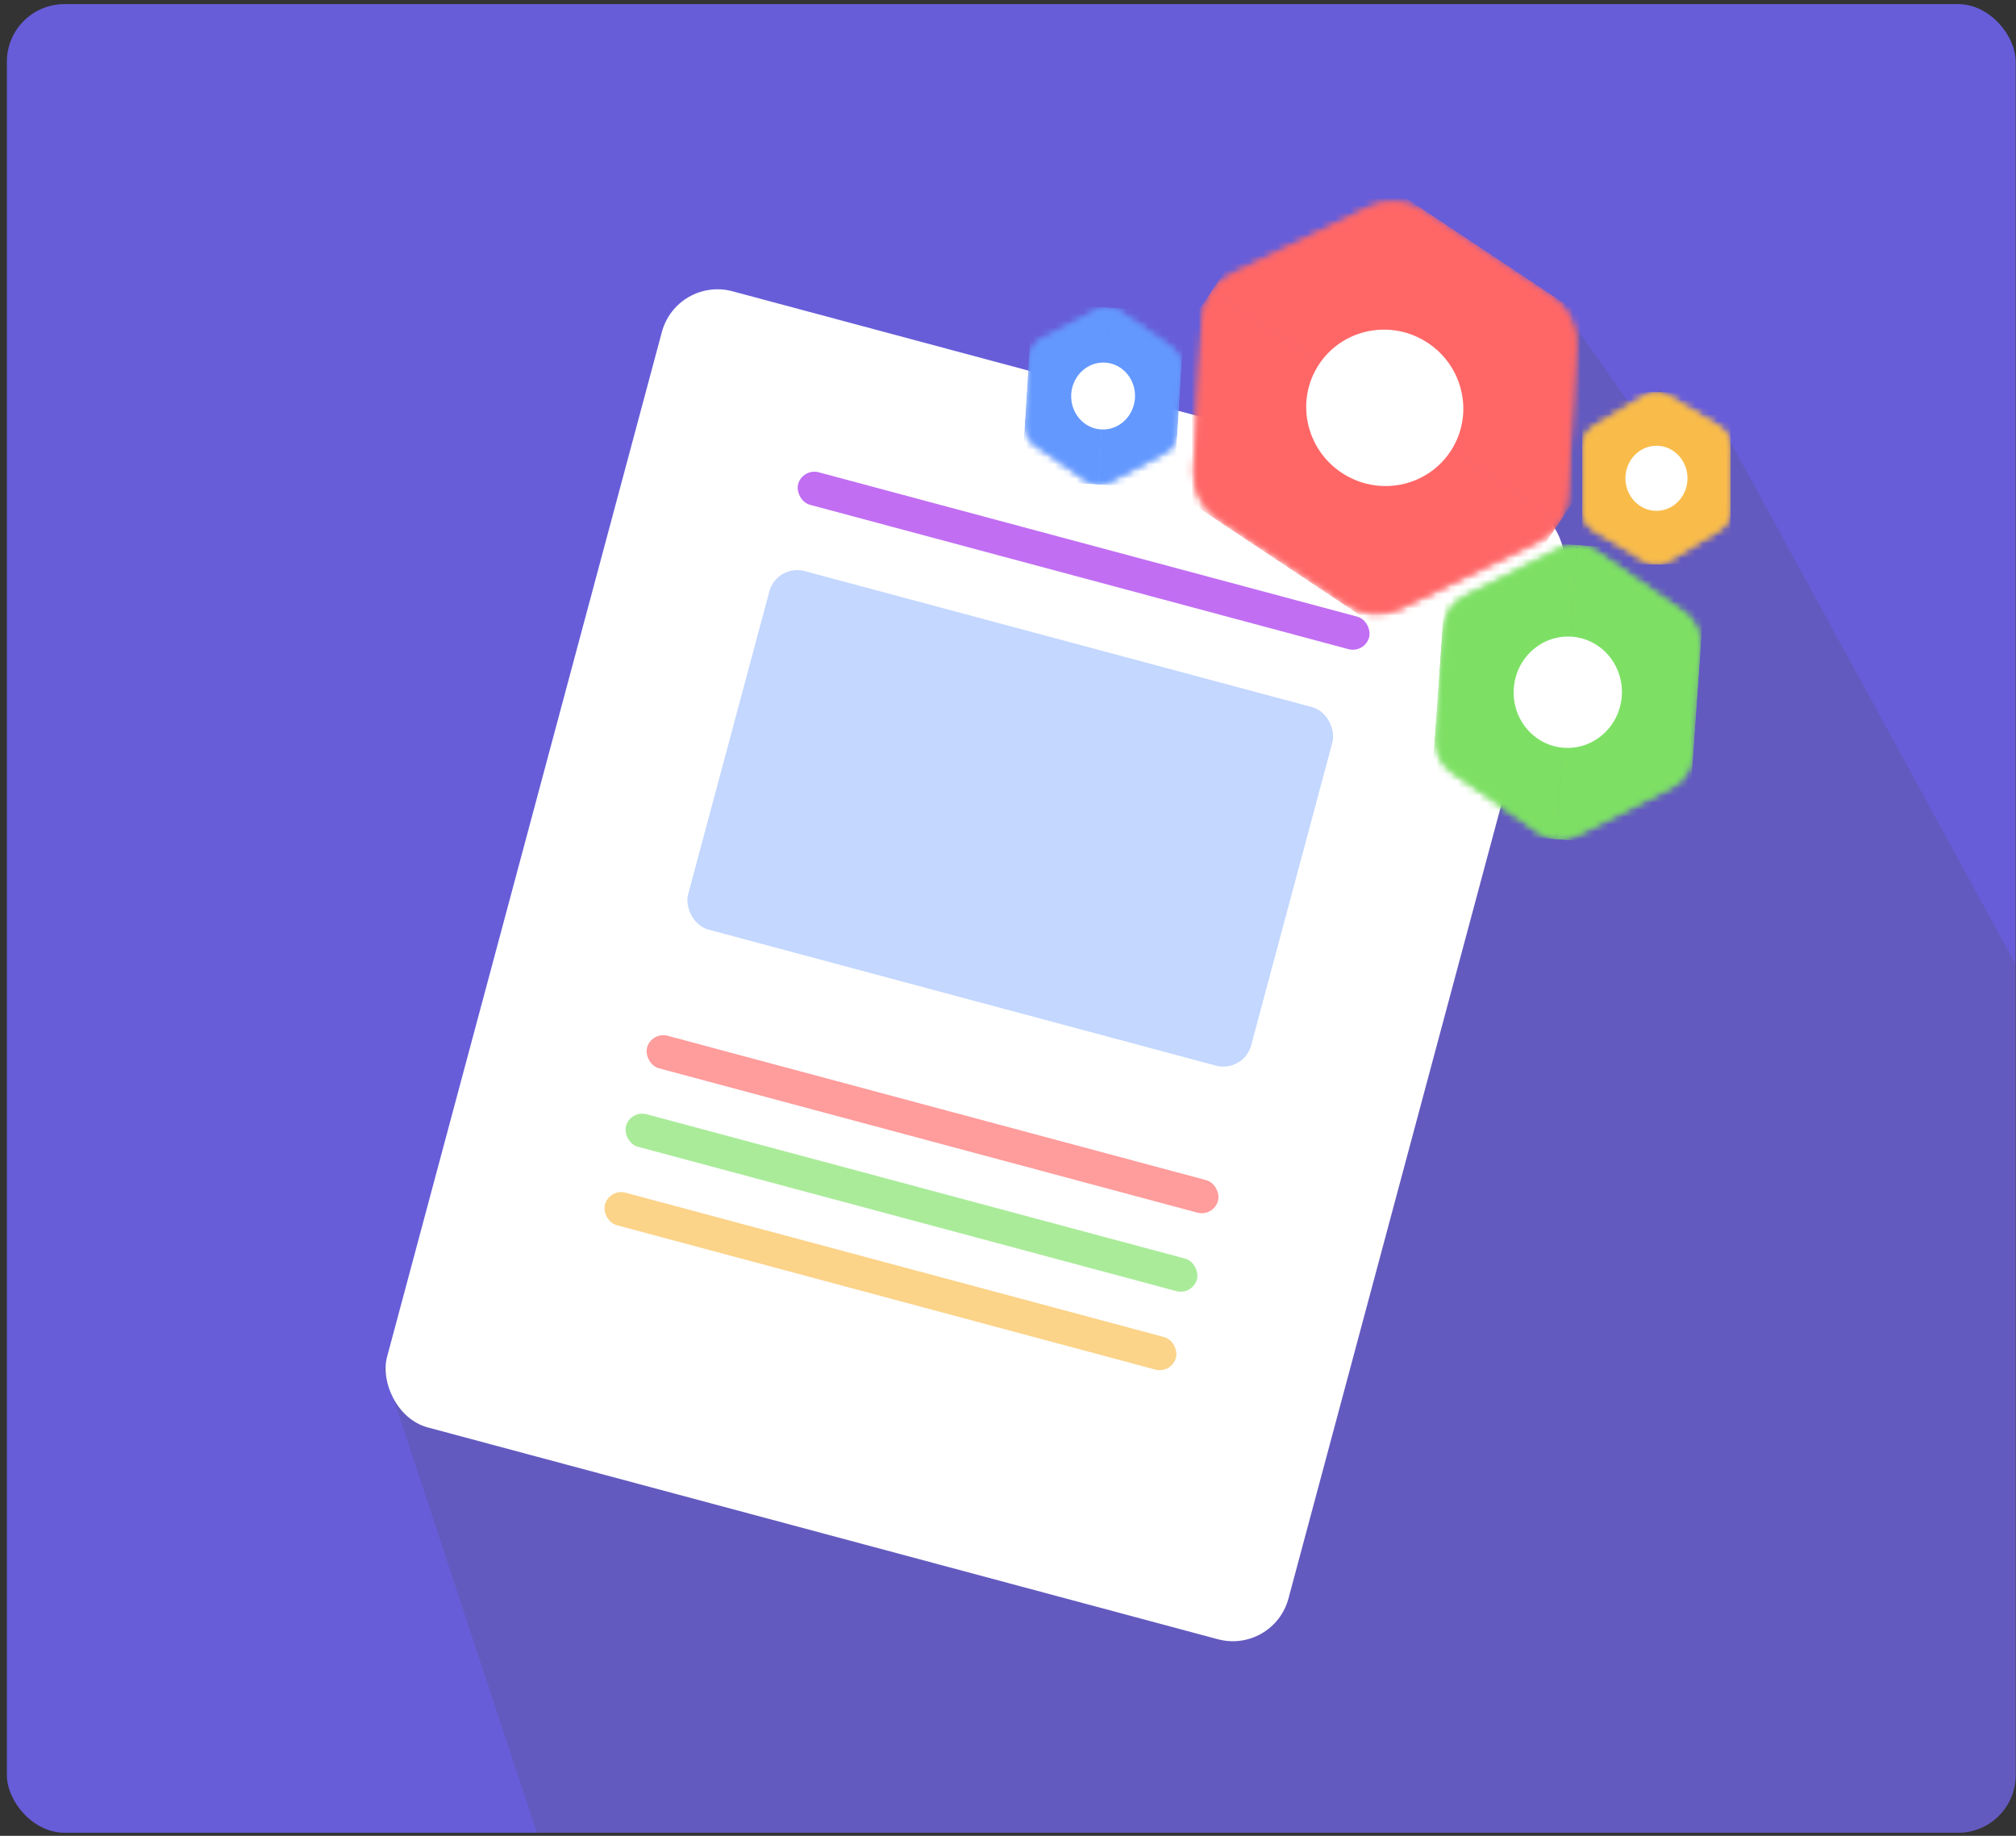 <svg width="280" height="255" viewBox="0 0 280 255" fill="none" xmlns="http://www.w3.org/2000/svg">
<rect x="0" y="0" width="280" height="255" fill="#333333" stroke="none"/>
<g clip-path="url(#clip0)">
<rect x="0.956" y="0.569" width="279" height="254" rx="8" fill="#675DD9"/>
<path opacity="0.19" d="M92.818 309.722L53.268 190.156L217.774 43.959L226.609 56.489L230.625 54.243L240.103 60.934L327.034 220.237L250.464 311.749L92.818 309.722Z" fill="#505050"/>
<rect width="129.601" height="163.37" rx="8" transform="matrix(0.966 0.259 -0.259 0.966 93.999 38.385)" fill="white"/>
<rect opacity="0.81" width="82.099" height="4.677" rx="2.339" transform="matrix(0.966 0.259 -0.259 0.966 111.455 64.995)" fill="#B34DF1"/>
<rect opacity="0.65" width="82.099" height="4.677" rx="2.339" transform="matrix(0.966 0.259 -0.259 0.966 90.47 143.264)" fill="#FF6767"/>
<rect opacity="0.65" width="82.099" height="4.677" rx="2.339" transform="matrix(0.966 0.259 -0.259 0.966 87.548 154.164)" fill="#7DE064"/>
<rect opacity="0.65" width="82.099" height="4.677" rx="2.339" transform="matrix(0.966 0.259 -0.259 0.966 84.626 165.062)" fill="#F9BC4A"/>
<rect opacity="0.38" width="80.953" height="51.554" rx="4" transform="matrix(0.966 0.259 -0.259 0.966 107.89 78.288)" fill="#6398FF"/>
<g clip-path="url(#clip1)">
<mask id="mask0" mask-type="alpha" maskUnits="userSpaceOnUse" x="165" y="28" width="54" height="58">
<path d="M194.542 84.45C192.141 85.62 189.276 85.418 187.027 83.921L169.26 72.1C167.011 70.603 165.718 68.039 165.87 65.373L167.066 44.313C167.217 41.647 168.79 39.284 171.19 38.115L190.153 28.877C192.554 27.707 195.419 27.909 197.668 29.405L215.435 41.227C217.684 42.724 218.976 45.288 218.825 47.954L217.629 69.014C217.477 71.68 215.905 74.043 213.504 75.212L194.542 84.45Z" fill="#4B5EB2"/>
</mask>
<g mask="url(#mask0)">
<path d="M222.834 76.681L192.451 56.465L212.354 26.552L242.737 46.768L222.834 76.681Z" fill="#FF6767"/>
<path d="M172.567 86.391L142.184 66.175L162.087 36.261L192.47 56.477L172.567 86.391Z" fill="#FF6767"/>
<path fill-rule="evenodd" clip-rule="evenodd" d="M162.068 36.249L192.451 56.465L198.48 47.404L213.451 40.026L206.477 35.386L212.354 26.552L181.971 6.336L162.068 36.249Z" fill="#FF6767"/>
<path fill-rule="evenodd" clip-rule="evenodd" d="M172.567 86.391L202.95 106.607L222.854 76.694L192.471 56.478L186.175 65.941L186.178 65.893L171.207 73.271L178.201 77.924L172.567 86.391Z" fill="#FF6767"/>
</g>
<path d="M183.213 50.584C186.524 45.608 193.29 44.289 198.324 47.638C203.358 50.988 204.754 57.737 201.443 62.714C198.131 67.691 191.366 69.01 186.332 65.66C181.298 62.311 179.902 55.561 183.213 50.584Z" fill="white"/>
</g>
<g clip-path="url(#clip2)">
<mask id="mask1" mask-type="alpha" maskUnits="userSpaceOnUse" x="219" y="54" width="22" height="25">
<path d="M221.337 73.553C220.42 72.996 219.855 71.965 219.855 70.849L219.855 62.039C219.855 60.923 220.42 59.892 221.337 59.335L228.582 54.929C229.5 54.371 230.63 54.371 231.547 54.929L238.792 59.335C239.709 59.892 240.274 60.923 240.274 62.039L240.274 70.849C240.274 71.965 239.709 72.996 238.792 73.553L231.547 77.959C230.63 78.517 229.5 78.517 228.582 77.959L221.337 73.553Z" fill="#4B5EB2"/>
</mask>
<g mask="url(#mask1)">
<path d="M230.153 81.502L230.153 66.434L244.46 66.434L244.46 81.502L230.153 81.502Z" fill="#F9BC4A"/>
<path d="M215.847 66.444L215.847 51.376L230.153 51.376L230.153 66.444L215.847 66.444Z" fill="#F9BC4A"/>
<path fill-rule="evenodd" clip-rule="evenodd" d="M230.153 51.367L230.153 66.434L234.487 66.434L240.235 69.893L240.235 66.434L244.46 66.434L244.46 51.367L230.153 51.367Z" fill="#F9BC4A"/>
<path fill-rule="evenodd" clip-rule="evenodd" d="M215.847 66.444L215.847 81.511L230.153 81.511L230.153 66.444L225.628 66.444L225.644 66.434L219.896 62.976L219.896 66.444L215.847 66.444Z" fill="#F9BC4A"/>
</g>
<path d="M230.065 61.914C232.445 61.914 234.375 63.938 234.375 66.434C234.375 68.93 232.445 70.954 230.065 70.954C227.685 70.954 225.755 68.93 225.755 66.434C225.755 63.938 227.685 61.914 230.065 61.914Z" fill="white"/>
</g>
<g clip-path="url(#clip3)">
<mask id="mask2" mask-type="alpha" maskUnits="userSpaceOnUse" x="142" y="42" width="22" height="26">
<path d="M143.798 61.771C142.891 61.14 142.376 60.046 142.446 58.901L143.001 49.853C143.072 48.708 143.717 47.685 144.694 47.17L152.411 43.103C153.388 42.588 154.549 42.659 155.456 43.289L162.618 48.27C163.525 48.901 164.04 49.995 163.97 51.14L163.414 60.188C163.344 61.333 162.699 62.356 161.722 62.871L154.004 66.938C153.027 67.453 151.867 67.382 150.96 66.751L143.798 61.771Z" fill="#4B5EB2"/>
</mask>
<g mask="url(#mask2)">
<path d="M152.35 70.489L153.299 55.016L167.99 55.918L167.041 71.39L152.35 70.489Z" fill="#6398FF"/>
<path d="M138.608 54.124L139.557 38.651L154.249 39.553L153.299 55.026L138.608 54.124Z" fill="#6398FF"/>
<path fill-rule="evenodd" clip-rule="evenodd" d="M154.249 39.544L153.299 55.016L157.75 55.289L163.434 59.203L163.652 55.651L167.99 55.918L168.94 40.445L154.249 39.544Z" fill="#6398FF"/>
<path fill-rule="evenodd" clip-rule="evenodd" d="M138.608 54.124L137.658 69.597L152.349 70.499L153.299 55.026L148.652 54.741L148.669 54.732L142.985 50.818L142.766 54.38L138.608 54.124Z" fill="#6398FF"/>
</g>
<path d="M153.494 50.368C155.938 50.519 157.792 52.718 157.634 55.282C157.477 57.845 155.368 59.802 152.924 59.652C150.48 59.502 148.626 57.302 148.783 54.739C148.941 52.175 151.05 50.218 153.494 50.368Z" fill="white"/>
</g>
<g clip-path="url(#clip4)">
<mask id="mask3" mask-type="alpha" maskUnits="userSpaceOnUse" x="199" y="75" width="38" height="42">
<path d="M233.785 85.056C235.315 86.12 236.176 87.947 236.044 89.851L234.997 104.891C234.864 106.795 233.758 108.486 232.095 109.327L218.962 115.969C217.299 116.81 215.332 116.673 213.802 115.61L201.715 107.213C200.184 106.149 199.323 104.321 199.456 102.417L200.503 87.378C200.635 85.474 201.741 83.782 203.404 82.942L216.538 76.299C218.201 75.459 220.168 75.595 221.698 76.659L233.785 85.056Z" fill="#4B5EB2"/>
</mask>
<g mask="url(#mask3)">
<path d="M219.385 70.421L217.594 96.14L192.693 94.407L194.484 68.687L219.385 70.421Z" fill="#7DE064"/>
<path d="M242.496 97.858L240.706 123.577L215.805 121.844L217.595 96.124L242.496 97.858Z" fill="#7DE064"/>
<path fill-rule="evenodd" clip-rule="evenodd" d="M215.804 121.86L217.594 96.14L210.051 95.615L200.458 89.015L200.047 94.919L192.694 94.407L190.903 120.127L215.804 121.86Z" fill="#7DE064"/>
<path fill-rule="evenodd" clip-rule="evenodd" d="M242.496 97.857L244.287 72.137L219.386 70.404L217.595 96.124L225.472 96.672L225.442 96.687L235.036 103.287L235.448 97.366L242.496 97.857Z" fill="#7DE064"/>
</g>
<path d="M217.211 103.867C213.068 103.579 209.95 99.891 210.247 95.629C210.543 91.368 214.142 88.147 218.285 88.435C222.428 88.724 225.546 92.412 225.249 96.673C224.952 100.935 221.354 104.156 217.211 103.867Z" fill="white"/>
</g>
<g clip-path="url(#clip5)">
<mask id="mask4" mask-type="alpha" maskUnits="userSpaceOnUse" x="165" y="28" width="54" height="58">
<path d="M194.542 84.45C192.141 85.62 189.276 85.418 187.027 83.921L169.26 72.1C167.011 70.603 165.719 68.039 165.87 65.373L167.066 44.313C167.217 41.647 168.79 39.284 171.19 38.115L190.153 28.877C192.554 27.707 195.419 27.909 197.668 29.405L215.435 41.227C217.684 42.724 218.976 45.288 218.825 47.954L217.629 69.014C217.477 71.68 215.905 74.043 213.504 75.212L194.542 84.45Z" fill="#4B5EB2"/>
</mask>
<g mask="url(#mask4)">
<path d="M222.834 76.681L192.451 56.465L212.355 26.552L242.737 46.768L222.834 76.681Z" fill="#FF6767"/>
<path d="M172.567 86.391L142.184 66.175L162.087 36.261L192.47 56.477L172.567 86.391Z" fill="#FF6767"/>
<path fill-rule="evenodd" clip-rule="evenodd" d="M162.068 36.249L192.451 56.465L198.48 47.404L213.451 40.026L206.477 35.386L212.354 26.552L181.972 6.336L162.068 36.249Z" fill="#FF6767"/>
<path fill-rule="evenodd" clip-rule="evenodd" d="M172.568 86.391L202.95 106.607L222.854 76.694L192.471 56.478L186.175 65.941L186.178 65.893L171.207 73.271L178.201 77.924L172.568 86.391Z" fill="#FF6767"/>
</g>
<path d="M183.213 50.584C186.524 45.608 193.29 44.289 198.324 47.638C203.358 50.988 204.754 57.737 201.443 62.714C198.132 67.691 191.366 69.01 186.332 65.66C181.298 62.311 179.902 55.561 183.213 50.584Z" fill="white"/>
</g>
<g clip-path="url(#clip6)">
<mask id="mask5" mask-type="alpha" maskUnits="userSpaceOnUse" x="219" y="54" width="22" height="25">
<path d="M221.337 73.553C220.42 72.996 219.855 71.965 219.855 70.85L219.855 62.039C219.855 60.923 220.42 59.892 221.337 59.335L228.582 54.929C229.5 54.371 230.63 54.371 231.547 54.929L238.792 59.335C239.709 59.892 240.274 60.923 240.274 62.039L240.274 70.85C240.274 71.965 239.709 72.996 238.792 73.553L231.547 77.959C230.63 78.517 229.5 78.517 228.582 77.959L221.337 73.553Z" fill="#4B5EB2"/>
</mask>
<g mask="url(#mask5)">
<path d="M230.153 81.502L230.153 66.434L244.46 66.434L244.46 81.502L230.153 81.502Z" fill="#F9BC4A"/>
<path d="M215.847 66.444L215.847 51.376L230.153 51.376L230.153 66.444L215.847 66.444Z" fill="#F9BC4A"/>
<path fill-rule="evenodd" clip-rule="evenodd" d="M230.153 51.367L230.153 66.434L234.487 66.434L240.235 69.893L240.235 66.434L244.46 66.434L244.46 51.367L230.153 51.367Z" fill="#F9BC4A"/>
<path fill-rule="evenodd" clip-rule="evenodd" d="M215.847 66.444L215.847 81.511L230.153 81.511L230.153 66.444L225.628 66.444L225.644 66.434L219.896 62.976L219.896 66.444L215.847 66.444Z" fill="#F9BC4A"/>
</g>
<path d="M230.065 61.914C232.445 61.914 234.375 63.938 234.375 66.434C234.375 68.93 232.445 70.954 230.065 70.954C227.685 70.954 225.755 68.93 225.755 66.434C225.755 63.938 227.685 61.914 230.065 61.914Z" fill="white"/>
</g>
<g clip-path="url(#clip7)">
<mask id="mask6" mask-type="alpha" maskUnits="userSpaceOnUse" x="142" y="42" width="22" height="26">
<path d="M143.798 61.771C142.891 61.14 142.376 60.046 142.446 58.901L143.001 49.853C143.072 48.708 143.717 47.685 144.694 47.17L152.411 43.103C153.389 42.588 154.549 42.659 155.456 43.289L162.618 48.27C163.525 48.901 164.04 49.995 163.97 51.14L163.414 60.188C163.344 61.333 162.699 62.356 161.722 62.871L154.004 66.938C153.027 67.453 151.867 67.382 150.96 66.751L143.798 61.771Z" fill="#4B5EB2"/>
</mask>
<g mask="url(#mask6)">
<path d="M152.35 70.489L153.299 55.016L167.991 55.918L167.041 71.39L152.35 70.489Z" fill="#6398FF"/>
<path d="M138.608 54.124L139.558 38.652L154.249 39.553L153.299 55.026L138.608 54.124Z" fill="#6398FF"/>
<path fill-rule="evenodd" clip-rule="evenodd" d="M154.249 39.544L153.299 55.016L157.75 55.289L163.434 59.203L163.652 55.651L167.991 55.918L168.94 40.445L154.249 39.544Z" fill="#6398FF"/>
<path fill-rule="evenodd" clip-rule="evenodd" d="M138.608 54.124L137.658 69.597L152.349 70.499L153.299 55.026L148.652 54.741L148.669 54.732L142.985 50.818L142.766 54.38L138.608 54.124Z" fill="#6398FF"/>
</g>
<path d="M153.494 50.368C155.938 50.519 157.792 52.718 157.634 55.282C157.477 57.846 155.368 59.802 152.924 59.652C150.48 59.502 148.626 57.302 148.783 54.739C148.941 52.175 151.05 50.218 153.494 50.368Z" fill="white"/>
</g>
<g clip-path="url(#clip8)">
<mask id="mask7" mask-type="alpha" maskUnits="userSpaceOnUse" x="199" y="75" width="38" height="42">
<path d="M233.785 85.056C235.315 86.12 236.176 87.947 236.044 89.852L234.997 104.891C234.864 106.795 233.758 108.486 232.095 109.327L218.962 115.969C217.299 116.81 215.332 116.673 213.802 115.61L201.715 107.213C200.185 106.149 199.324 104.321 199.456 102.417L200.503 87.378C200.636 85.474 201.741 83.782 203.404 82.942L216.538 76.299C218.201 75.459 220.168 75.596 221.698 76.659L233.785 85.056Z" fill="#4B5EB2"/>
</mask>
<g mask="url(#mask7)">
<path d="M219.385 70.421L217.595 96.14L192.694 94.407L194.484 68.688L219.385 70.421Z" fill="#7DE064"/>
<path d="M242.496 97.858L240.706 123.577L215.805 121.844L217.595 96.124L242.496 97.858Z" fill="#7DE064"/>
<path fill-rule="evenodd" clip-rule="evenodd" d="M215.804 121.86L217.595 96.14L210.051 95.615L200.458 89.015L200.047 94.919L192.694 94.407L190.903 120.127L215.804 121.86Z" fill="#7DE064"/>
<path fill-rule="evenodd" clip-rule="evenodd" d="M242.496 97.857L244.287 72.137L219.386 70.404L217.595 96.124L225.472 96.672L225.443 96.687L235.036 103.287L235.448 97.366L242.496 97.857Z" fill="#7DE064"/>
</g>
<path d="M217.211 103.867C213.068 103.579 209.95 99.891 210.247 95.629C210.543 91.368 214.142 88.147 218.285 88.436C222.428 88.724 225.546 92.412 225.249 96.674C224.952 100.935 221.354 104.156 217.211 103.867Z" fill="white"/>
</g>
</g>
<defs>
<clipPath id="clip0">
<rect x="0.956" y="0.569" width="279" height="254" rx="8" fill="white"/>
</clipPath>
<clipPath id="clip1">
<rect width="58.035" height="51.819" fill="white" transform="translate(202.135 94.293) rotate(-146.361)"/>
</clipPath>
<clipPath id="clip2">
<rect width="23.961" height="20.633" fill="white" transform="translate(219.749 78.415) rotate(-90)"/>
</clipPath>
<clipPath id="clip3">
<rect width="24.652" height="21.228" fill="white" transform="translate(141.86 66.663) rotate(-86.488)"/>
</clipPath>
<clipPath id="clip4">
<rect width="41" height="36" fill="white" transform="translate(237.127 76.951) rotate(93.982)"/>
</clipPath>
<clipPath id="clip5">
<rect width="58.035" height="51.819" fill="white" transform="translate(202.135 94.293) rotate(-146.361)"/>
</clipPath>
<clipPath id="clip6">
<rect width="23.961" height="20.633" fill="white" transform="translate(219.749 78.415) rotate(-90)"/>
</clipPath>
<clipPath id="clip7">
<rect width="24.652" height="21.228" fill="white" transform="translate(141.86 66.663) rotate(-86.488)"/>
</clipPath>
<clipPath id="clip8">
<rect width="41" height="36" fill="white" transform="translate(237.127 76.951) rotate(93.982)"/>
</clipPath>
</defs>
</svg>
